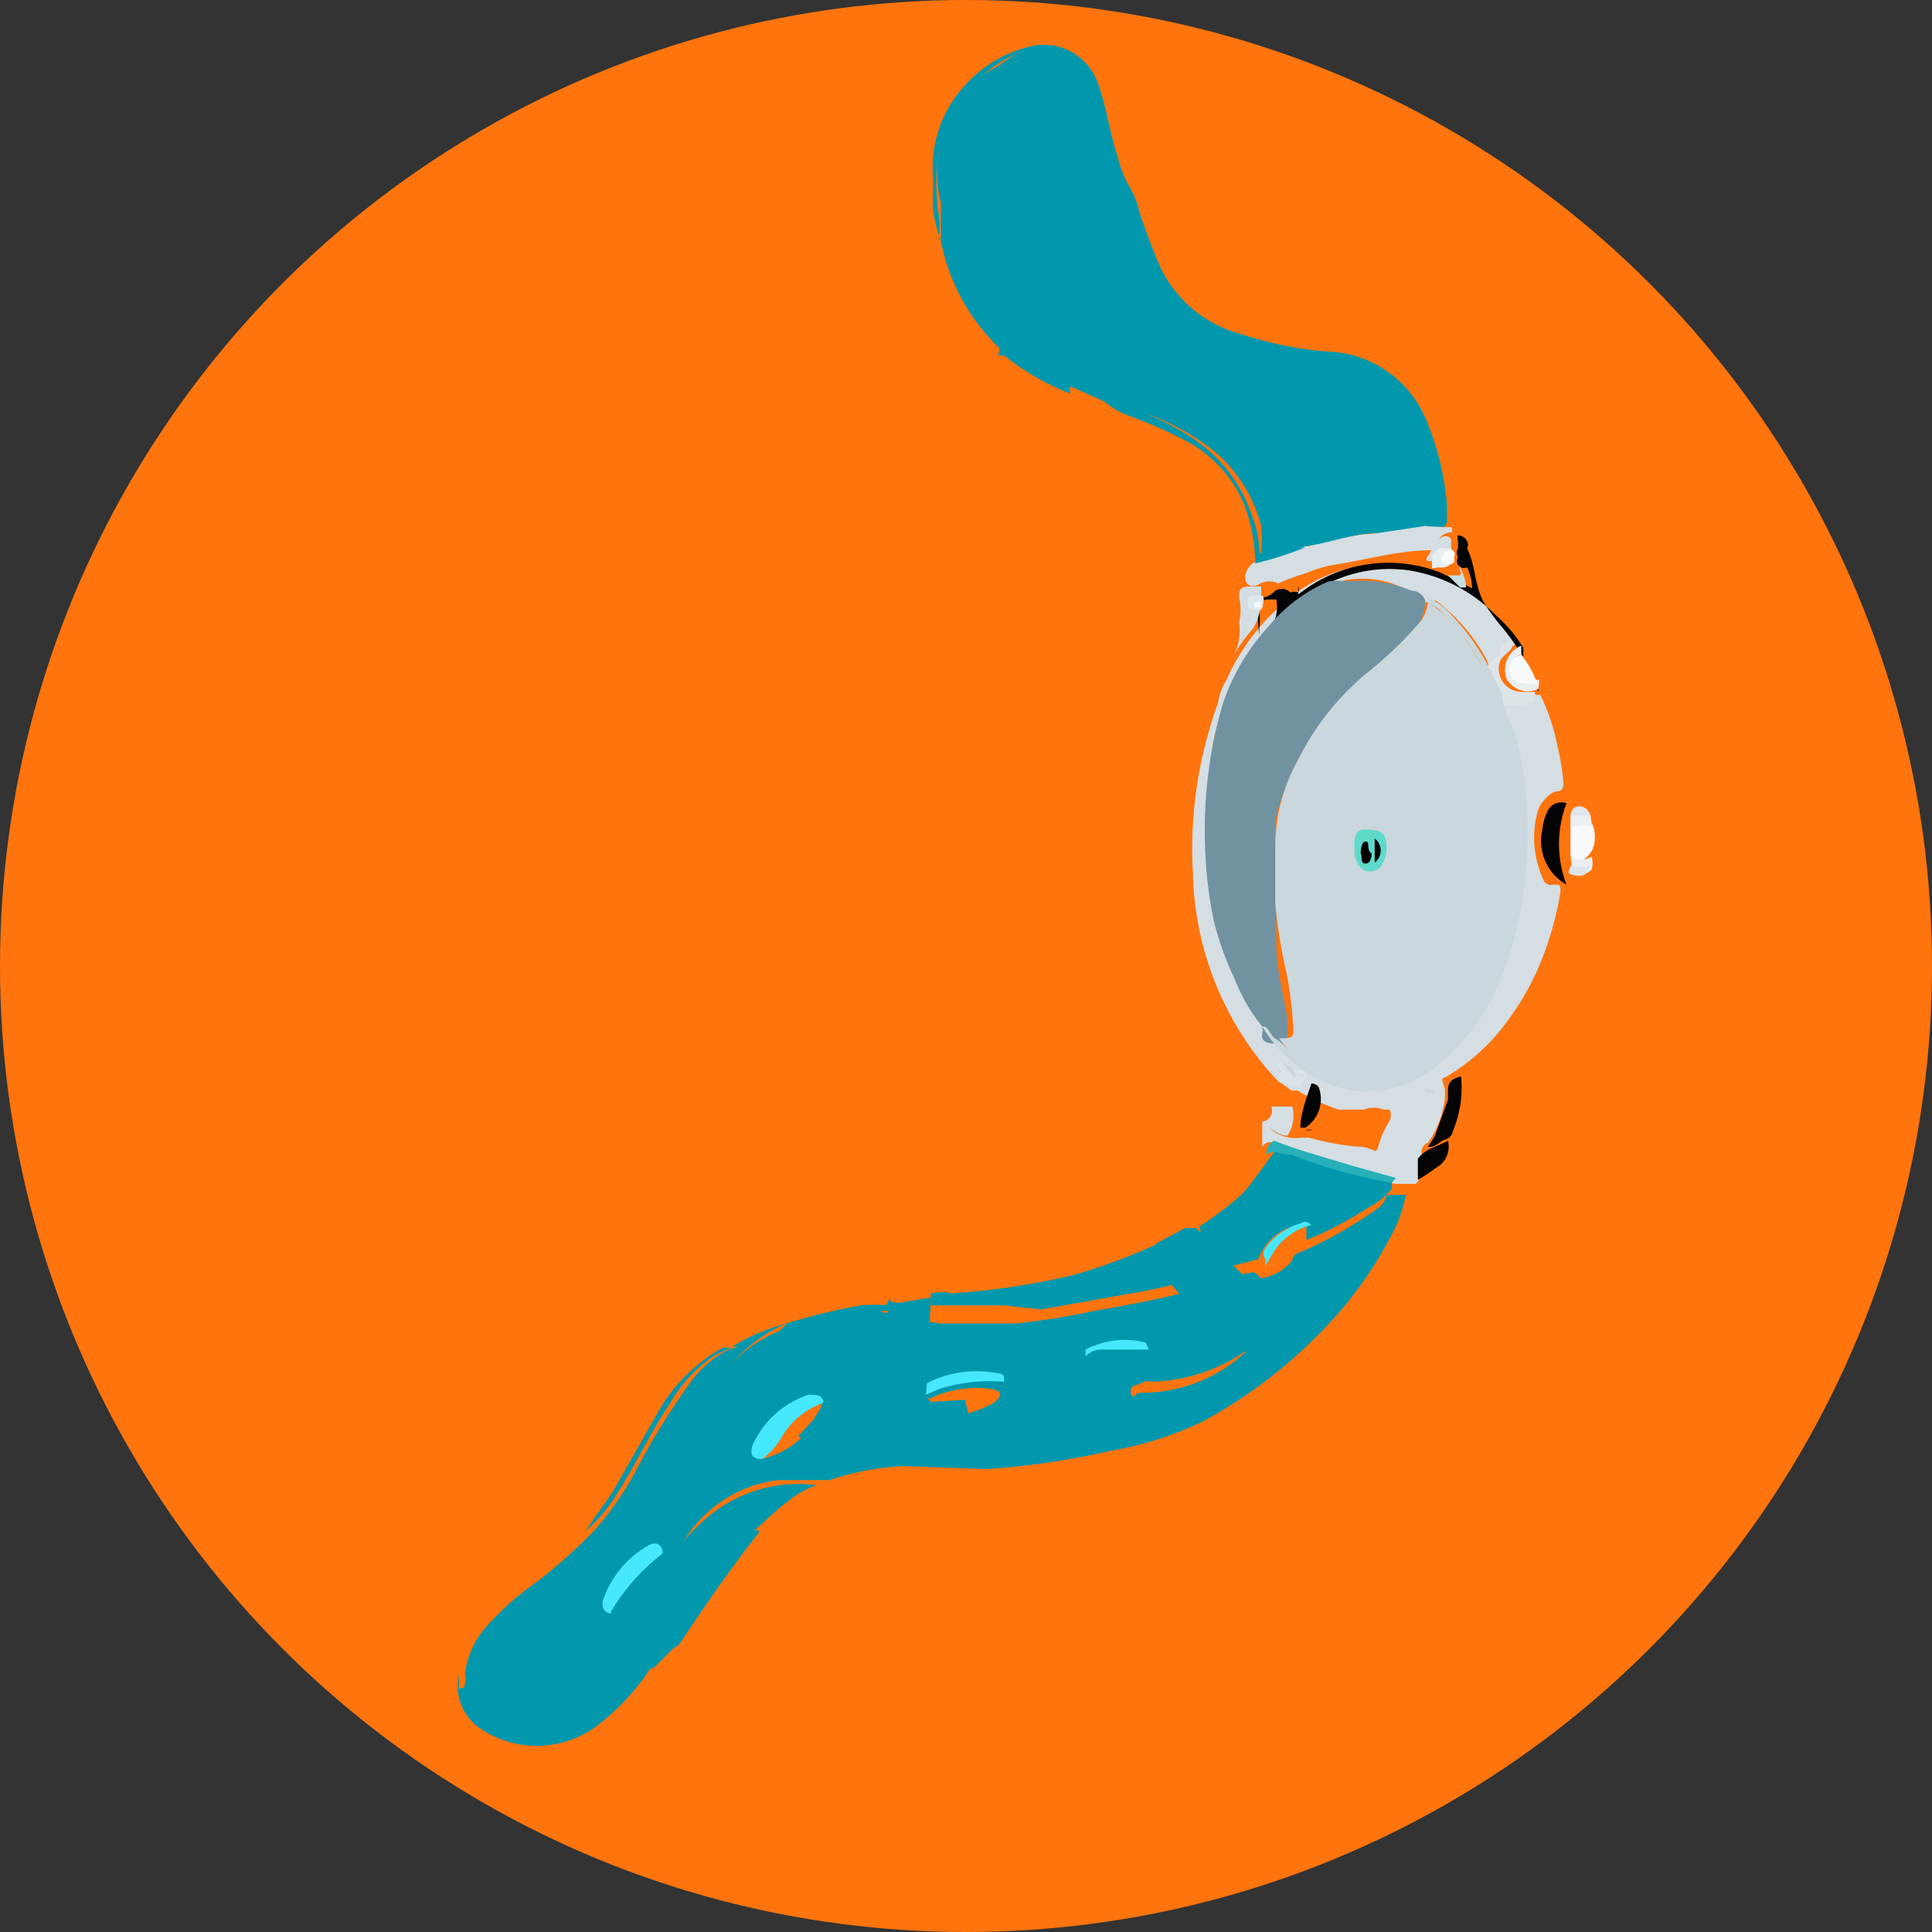 <svg xmlns="http://www.w3.org/2000/svg" width="19.24" height="19.24" viewBox="0 0 19.24 19.24">
  <rect x="0" y="0" width="19.24" height="19.24" fill="#333333" stroke="none"/>
  <defs>
    <style>
      .cls-1 {
        fill: #ff740d;
      }

      .cls-2 {
        fill: #0198ad;
      }

      .cls-3 {
        fill: #d4dee3;
      }

      .cls-4 {
        fill: #040404;
      }

      .cls-5 {
        fill: #dde4e8;
      }

      .cls-6 {
        fill: #f7f9fa;
      }

      .cls-7 {
        fill: #e9eef0;
      }

      .cls-8 {
        fill: #e9eef1;
      }

      .cls-9 {
        fill: #dde4e9;
      }

      .cls-10 {
        fill: #ebeff2;
      }

      .cls-11 {
        fill: #dfe6ea;
      }

      .cls-12 {
        fill: #d3dee3;
      }

      .cls-13 {
        fill: #dae3e7;
      }

      .cls-14 {
        fill: #27b0b9;
      }

      .cls-15 {
        fill: #dae4e8;
      }

      .cls-16 {
        fill: #45e8fe;
      }

      .cls-17 {
        fill: #45e8fd;
      }

      .cls-18 {
        fill: #7193a1;
      }

      .cls-19 {
        fill: #cad7dc;
      }

      .cls-20 {
        fill: #e7eef0;
      }

      .cls-21 {
        fill: #f8f9fa;
      }

      .cls-22 {
        fill: #c7dcdf;
      }

      .cls-23 {
        fill: #dee9eb;
      }

      .cls-24 {
        fill: #afdcda;
      }

      .cls-25 {
        fill: #fafbfc;
      }

      .cls-26 {
        fill: #5edacb;
      }

      .cls-27 {
        fill: #010202;
      }
    </style>
  </defs>
  <title>Risorsa 71</title>
  <g id="Livello_2" data-name="Livello 2">
    <g id="ICONE">
      <g id="time">
        <circle class="cls-1" cx="9.62" cy="9.62" r="9.62"/>
        <g>
          <path class="cls-2" d="M7.83,13.18A6.21,6.21,0,0,1,8.57,13a1.59,1.59,0,0,1,.29,0c0,.05-.06,0-.08.05s.16,0,.23,0v.15s0,.08,0,.13c0,.23,0,.47,0,.7a.56.56,0,0,1,0,.17s-.07,0-.11,0l-.36,0a1.07,1.07,0,0,0-.34,0H8.11c-.05,0,0-.05,0-.08A.58.58,0,0,0,8.18,14c0-.08-.06-.07-.12-.06a.77.77,0,0,0-.32.19.67.67,0,0,0-.21.27c0,.05,0,.12.05.13A.85.85,0,0,0,8,14.3s0-.06.09,0a.68.68,0,0,0,.44.18,2.25,2.25,0,0,0,.77,0,.49.49,0,0,0,.2-.08s.06,0,0-.07-.05,0-.08,0a.35.35,0,0,1-.21,0,.28.28,0,0,1,0-.22s.07,0,.11,0a1.09,1.09,0,0,0,.54-.12.2.2,0,0,0,.1-.09c0-.06-.06-.06-.1-.07a1.11,1.11,0,0,0-.54.07s-.08.06-.12,0,0-.28,0-.43a.92.92,0,0,1,0-.2.19.19,0,0,1,0-.09.23.23,0,0,1,.15,0c.26,0,.51,0,.77,0a7.78,7.78,0,0,0,.8-.13c.3-.05.6-.11.89-.18a.07.07,0,0,1,.08,0,1.74,1.74,0,0,0,.3.37.08.08,0,0,1,0,.06,2,2,0,0,1-.51.33l-.35.16s-.08,0-.07.08.06,0,.09,0a1.52,1.52,0,0,0,1.08-.43,1,1,0,0,0,.16-.2s0-.05,0-.08-.06,0-.09,0a.54.54,0,0,0-.1.06,0,0,0,0,1,0,0c-.07-.14-.17-.27-.25-.41a0,0,0,0,1,0-.05,1.23,1.23,0,0,1,.34-.09s0,0,.07.06a.49.49,0,0,0,.31-.18s0-.06.08-.08a4.1,4.1,0,0,0,.76-.43.22.22,0,0,0,.1-.14h0c.06,0,.14,0,.19,0a1.42,1.42,0,0,1-.17.45,4,4,0,0,1-.68.92,4.9,4.9,0,0,1-1.18.89,3.51,3.51,0,0,1-.92.29,7.81,7.81,0,0,1-1.23.18L9,14.6a2.74,2.74,0,0,0-.74.14l-.1,0c-.14,0-.28,0-.42,0a1.29,1.29,0,0,0-.95.64c-.15.25-.24.52-.37.78a4.22,4.22,0,0,0-.21.47s0,.1,0,.12.08,0,.11-.05l.12-.12s0-.06.09-.05a2.31,2.31,0,0,1-.59.66,1,1,0,0,1-1.19,0,.51.51,0,0,1-.18-.51s0,0,0,.07,0,.05,0,.06,0,0,.06,0a.94.94,0,0,0,.08-.14,1.68,1.68,0,0,1,.63-.75,4.44,4.44,0,0,0,.86-.81,6.13,6.13,0,0,0,.7-1,2.16,2.16,0,0,1,.49-.63,1.31,1.31,0,0,1,.36-.22S7.83,13.2,7.83,13.18Z"/>
          <path class="cls-2" d="M9.37,2.4a1.45,1.45,0,0,1-.08-.33l0-.12a1.5,1.5,0,0,0,0-.2A1.21,1.21,0,0,1,9.6.86a1.27,1.27,0,0,1,.63-.39.57.57,0,0,1,.7.35c.09.24.12.5.2.74a1.25,1.25,0,0,0,.1.27.88.88,0,0,1,.12.29c.06.18.13.37.21.55a1.24,1.24,0,0,0,.81.66,3.63,3.63,0,0,0,.84.17,1.1,1.1,0,0,1,1,.7,2.74,2.74,0,0,1,.2.83s0,.09,0,.14a.08.08,0,0,1-.06.09.33.33,0,0,1-.18,0s0,0,0,0a.19.19,0,0,1,.11,0l-.44-.1a1.11,1.11,0,0,1-.6-.4,5.59,5.59,0,0,0-.41-.44,1.39,1.39,0,0,0-.63-.34,4,4,0,0,0-1-.16h-.44c-.12,0-.12,0-.1.1A2.48,2.48,0,0,1,10,3.54l-.06,0h0a.31.31,0,0,0,0-.19,8.16,8.16,0,0,1-.19-.88,2.85,2.85,0,0,1,0-.78A1,1,0,0,1,10,1.11l.27-.28a.51.51,0,0,0,.13-.18c0-.09,0-.15-.12-.14l-.1,0a1.36,1.36,0,0,0-.83,1,2,2,0,0,0,0,.64.8.8,0,0,1,0,.22A0,0,0,0,1,9.37,2.4Z"/>
          <path class="cls-2" d="M7.83,13.18c.07,0,0,0,0,0a1.52,1.52,0,0,0-.45.3A2.17,2.17,0,0,0,7,14a6,6,0,0,1-.54.85,6,6,0,0,1-.71.78c-.18.15-.39.28-.56.44a1.57,1.57,0,0,0-.37.51l-.11.2s0,.07-.08.06,0,0,0-.08a.16.16,0,0,0,0-.09.87.87,0,0,1,.24-.5,2.82,2.82,0,0,1,.48-.42,5.31,5.31,0,0,0,.57-.51,3.19,3.19,0,0,0,.4-.57,7.19,7.19,0,0,1,.56-.91,1.06,1.06,0,0,1,.26-.25.59.59,0,0,1,.22-.1s-.06,0-.07,0A2.15,2.15,0,0,1,7.83,13.18Z"/>
          <path class="cls-2" d="M6.51,16.61c-.08,0-.11.12-.18.17s-.12.11-.18.08,0-.12,0-.17l.44-1A1.69,1.69,0,0,1,7,15.15a1.4,1.4,0,0,1,1.13-.36h0a.92.92,0,0,0-.27.15c-.11.08-.2.17-.3.26s0,0,0,.06c-.28.35-.53.72-.78,1.09a.12.12,0,0,1-.07.06Z"/>
          <path class="cls-3" d="M14.1,11.79c-.06,0-.13,0-.2,0a4.58,4.58,0,0,1-.72-.19l-.41-.13s-.06,0-.07-.05-.08-.07-.13,0,0,0,0,0,0-.17,0-.25a0,0,0,0,1,0,0,.11.11,0,0,0,.09-.15s0,0,0,0l.21,0h0a.36.36,0,0,1-.05.29c-.08,0-.12-.05-.17-.07a.39.39,0,0,0,.31.09l.08,0a2.44,2.44,0,0,0,.5.09c.1,0,.18.07.26.07s0,0,0,0h-.08s-.05,0,0-.05a.92.92,0,0,1,.12-.28.15.15,0,0,0,0-.11s0,0,0,0v0h-.06a.28.28,0,0,0-.2,0c-.07,0-.17,0-.25,0a2.15,2.15,0,0,1-.41-.19h0l-.06,0,0,0a1.27,1.27,0,0,0-.13-.09s0,0,0,0a3.12,3.12,0,0,1-.85-2.07s0,0,0,0A4.25,4.25,0,0,1,12.13,7a.56.56,0,0,1,.08-.22A2.17,2.17,0,0,1,12.79,6a1.47,1.47,0,0,1,1-.38,1.39,1.39,0,0,1,.83.27,2.19,2.19,0,0,1,.47.47s0,0,0,.06a.37.37,0,0,0-.2.26,0,0,0,0,1,0,0c-.06,0-.07-.08-.09-.12a1.83,1.83,0,0,0-.5-.58L14.2,6,14,5.87a.92.92,0,0,0-.61-.09,1.25,1.25,0,0,0-.72.45c-.08.09-.16.18-.23.28a2.46,2.46,0,0,0-.39,1.11,4.78,4.78,0,0,0,0,.91,2.77,2.77,0,0,0,.21,1,3.5,3.5,0,0,0,.32.62,1.33,1.33,0,0,0,.7.58,1,1,0,0,0,.85-.08,1.77,1.77,0,0,0,.64-.69,3.36,3.36,0,0,0,.39-1.33A4,4,0,0,0,15,7.22c0-.07-.05-.14-.07-.2s0-.07,0-.1a.12.12,0,0,1,.07,0,.43.43,0,0,0,.27,0h.07a2.08,2.08,0,0,1,.17.51,2.34,2.34,0,0,1,.06.38s0,.07-.06.07-.17.1-.2.21a1,1,0,0,0,.06.67.08.08,0,0,0,.1.05c.07,0,.07,0,.07.07a3.18,3.18,0,0,1-.2.71,2.68,2.68,0,0,1-.33.58,2,2,0,0,1-.62.56c-.06,0,0,.08,0,.13s0,0,0,.06a.94.94,0,0,1-.17.46h0a.1.1,0,0,0-.06.12c.05.08,0,.14,0,.21Z"/>
          <path class="cls-3" d="M14.38,5.25h.08s0,0,0,.05a0,0,0,0,1,0,0s-.09,0-.13.07,0,0,0,0h0s.07-.07.12,0a.44.44,0,0,1,0,.07.24.24,0,0,1,0,.09h0l0,0a.09.09,0,0,0-.14,0l-.06.06c-.1,0,0-.07,0-.11-.33,0-.66.1-1,.15a1.53,1.53,0,0,0-.25.08,2.08,2.08,0,0,0-.27.1.21.21,0,0,0-.18,0s-.08.06-.13,0,0-.2.12-.23a3.86,3.86,0,0,1,.39-.14l.1,0a4,4,0,0,1,.55-.12c.19,0,.37-.08.57-.08a.09.09,0,0,1,.06,0Z"/>
          <path class="cls-4" d="M14.52,5.55a.09.09,0,0,1,0-.09s0,0,0,0h0s0,0,0-.07a.1.1,0,0,1,0-.06v0s.06,0,.09.06a.07.07,0,0,1,0,.07c.09.18.07.38.18.56a2.15,2.15,0,0,0,.18.24,2.63,2.63,0,0,1,.35.57s0,0,0,.06a.08.08,0,0,1,0,0,2.65,2.65,0,0,0-.15-.28l0-.09s0,0,0-.07a1.41,1.41,0,0,0-.27-.32,1.56,1.56,0,0,0-.87-.45,1.37,1.37,0,0,0-1,.25,2.24,2.24,0,0,0-.78,1l0,.09s0,0,0-.05a3.28,3.28,0,0,1,.21-.41.59.59,0,0,1,.18-.28.4.4,0,0,0,.07-.31s0,0-.06,0-.11,0-.11.12a.68.68,0,0,1,0,.17s0,.06,0,.06a1.46,1.46,0,0,1,0-.37.17.17,0,0,0,.14-.05.12.12,0,0,1,.17,0,.12.12,0,0,1,.08,0,.08.08,0,0,1,0,0,.07.07,0,0,0,0-.06s0,0,0,0,0,0,0,.08a1.43,1.43,0,0,1,1.41-.22l.17.08.15.08a.49.49,0,0,0-.05-.21A.07.07,0,0,1,14.52,5.55Z"/>
          <path class="cls-4" d="M15.6,8a1.14,1.14,0,0,0,0,.81.5.5,0,0,1-.24-.55.52.52,0,0,1,.05-.18A.15.15,0,0,1,15.6,8Z"/>
          <path class="cls-4" d="M14.22,11.42s.05-.07.07-.11l.13-.36s0,0,0-.07,0-.13.13-.16a1.11,1.11,0,0,1-.08.54.11.11,0,0,1-.08.09C14.34,11.36,14.3,11.43,14.22,11.42Z"/>
          <path class="cls-5" d="M15.06,6.38l0,.05c0,.05-.09.09-.12.15a.23.23,0,0,0,.2.31c.05,0,.09,0,.14,0a.1.1,0,0,1,0,.09.47.47,0,0,1-.42,0s0,0,0,0-.07-.12-.07-.19,0-.2.15-.27A.12.12,0,0,1,15.06,6.38Z"/>
          <path class="cls-6" d="M15.64,8.53V8.21c.1,0,.15,0,.22,0a.36.36,0,0,1,0,.25C15.79,8.58,15.73,8.59,15.64,8.53Z"/>
          <path class="cls-4" d="M14.12,11.75l0-.21c.07-.1.19-.12.3-.18a.24.24,0,0,1-.12.27A1.81,1.81,0,0,1,14.12,11.75Z"/>
          <path class="cls-7" d="M15.32,6.86A.24.24,0,0,1,15,6.75a.26.26,0,0,1,.15-.32l0,.09,0,0c-.06,0-.1.09-.07.16a.18.18,0,0,0,.19.09h.06s0,0,0,0Z"/>
          <path class="cls-8" d="M15.64,8.53a.2.2,0,0,0,.21,0,.23.23,0,0,1,0,.13.13.13,0,0,1-.19,0Z"/>
          <path class="cls-9" d="M15.64,8.62a.24.24,0,0,0,.19,0,.18.18,0,0,1,0,0s0,.12-.13.1S15.64,8.67,15.64,8.62Z"/>
          <path class="cls-10" d="M15.86,8.24c-.06-.05-.14,0-.22,0V8.12a.16.16,0,0,1,.2,0S15.85,8.21,15.86,8.24Z"/>
          <path class="cls-11" d="M15.84,8.13a.6.6,0,0,0-.2,0h0s0-.11.1-.1A.12.12,0,0,1,15.84,8.13Z"/>
          <path class="cls-2" d="M14.18,5.24l-.47.07c-.24,0-.47.1-.71.13l-.36.11c-.06,0-.07,0-.08-.06a1.43,1.43,0,0,0,0-.25,1.45,1.45,0,0,0-.46-.74,2.33,2.33,0,0,0-.63-.36L11,4l-.31-.14s-.1,0-.07-.09.09,0,.14,0a4.85,4.85,0,0,1,1.55.2,1.64,1.64,0,0,1,.68.45,4,4,0,0,0,.56.57,1.38,1.38,0,0,0,.5.18,1,1,0,0,1,.26.08C14.29,5.24,14.23,5.21,14.18,5.24Z"/>
          <path class="cls-2" d="M9.37,2.4c0-.13,0-.25,0-.38A1.27,1.27,0,0,1,9.59.95,1,1,0,0,1,9.88.69c.13-.06.22-.18.38-.2a.19.19,0,0,1,.18,0c0,.06,0,.11,0,.17a1.51,1.51,0,0,1-.27.3,1.16,1.16,0,0,0-.38.66,2.94,2.94,0,0,0,0,.59A7.54,7.54,0,0,0,10,3.37s0,.11,0,.14A2,2,0,0,1,9.37,2.4Z"/>
          <path class="cls-2" d="M13.86,11.78s0,0,0,.06a.79.79,0,0,1-.24.19,3.72,3.72,0,0,1-.61.32s0-.09,0-.14-.09,0-.13,0a.54.54,0,0,0-.35.33l-.35.09h0a1.14,1.14,0,0,1-.23-.36s.06-.07.1-.1a2.29,2.29,0,0,0,.39-.36l.2-.27c.09-.12.09-.12.25-.06a9.16,9.16,0,0,0,.93.28S13.85,11.76,13.86,11.78Z"/>
          <path class="cls-2" d="M11,4a2.45,2.45,0,0,1,.9.38,1.49,1.49,0,0,1,.57.76,1,1,0,0,1,.07.33s0,.07.08.05A1.88,1.88,0,0,1,13,5.45a3.17,3.17,0,0,1-.5.16A1.66,1.66,0,0,0,12.38,5a1.27,1.27,0,0,0-.61-.63,4.33,4.33,0,0,0-.53-.23A.79.79,0,0,1,11,4Z"/>
          <path class="cls-12" d="M12.34,6.2a.55.55,0,0,0,0-.25c0-.07,0-.1.09-.11l.13,0c0,.15,0,.3-.09.43a1.45,1.45,0,0,0-.18.25s0,0,0,0A.54.54,0,0,0,12.34,6.2Z"/>
          <path class="cls-13" d="M12.9,10.66l0,0,.06,0h0c.05,0,.09.07,0,.11s0,0,0,0,0,0,0,.05l0,0c-.08,0-.16,0-.22-.06v-.19h0s0,0,0,0,0,0,0,0A.45.45,0,0,1,12.9,10.66Z"/>
          <path class="cls-14" d="M13.86,11.78a5.36,5.36,0,0,1-1-.28c-.1,0-.18-.06-.25,0,0,0,0-.11.08-.14.25.1.52.17.78.25l.43.12Z"/>
          <path class="cls-2" d="M11.95,12.26a.09.09,0,0,1,0-.05,3.5,3.5,0,0,0,.51-.4,1.33,1.33,0,0,1-.36.36S12,12.22,11.95,12.26Z"/>
          <path class="cls-15" d="M12.74,10.68h0c0-.05,0-.1,0-.14l0,0a0,0,0,0,1,0,0l0,0S12.76,10.65,12.74,10.68Z"/>
          <path class="cls-2" d="M7.2,13.42s.06,0,.09,0l-.16.07a1.4,1.4,0,0,0-.46.49c-.19.28-.33.59-.51.87a1.61,1.61,0,0,1-.33.4c.1-.16.22-.3.31-.46l.42-.74A1.68,1.68,0,0,1,7.2,13.42Z"/>
          <path class="cls-2" d="M9,13.06a2.2,2.2,0,0,0-.34,0c0-.08.14,0,.18-.09s0,0,.06,0S9,13,9,13.06Z"/>
          <path class="cls-2" d="M9.27,13s0-.08,0-.12a.47.47,0,0,1,.21,0,7.39,7.39,0,0,0,1.2-.18,5.8,5.8,0,0,0,.84-.31s.09-.06.14,0l.24.34a4.65,4.65,0,0,1-.69.16l-.84.15L10,13Z"/>
          <path class="cls-2" d="M12.27,13.17c.05,0,.07.05.12.07s.08,0,.12,0,0-.07,0-.11v0A.18.18,0,0,1,12.7,13c.06,0,0,.06,0,.1a1.19,1.19,0,0,1-.35.39,1.7,1.7,0,0,1-.74.26.82.82,0,0,1-.23,0,.09.09,0,0,1-.09,0s0-.06.05-.08l.05,0A4.2,4.2,0,0,0,12.27,13.17Z"/>
          <path class="cls-16" d="M7.59,14.53c-.1,0-.13-.05-.09-.15a.93.93,0,0,1,.55-.49c.1,0,.14,0,.15.08a.08.08,0,0,1,0,0,.78.78,0,0,0-.42.35A.72.72,0,0,1,7.59,14.53Z"/>
          <path class="cls-16" d="M6.08,16.07C6,16.05,6,16,6,15.95a1,1,0,0,1,.44-.55c.11-.07.16,0,.16.07a2.06,2.06,0,0,0-.51.57Z"/>
          <path class="cls-16" d="M10,13.76a1.72,1.72,0,0,0-.64.07l-.14.06a.1.1,0,0,1,0-.11,1.08,1.08,0,0,1,.68-.11C10,13.68,10,13.69,10,13.76Z"/>
          <path class="cls-16" d="M13.06,12.2a.62.62,0,0,0-.39.29l-.07.12s0,0,0-.07a.1.1,0,0,1,0-.11.68.68,0,0,1,.36-.25S13,12.14,13.06,12.2Z"/>
          <path class="cls-17" d="M11.44,13.44c-.16,0-.33,0-.49,0a.21.21,0,0,0-.14.07s0,0,0-.07a.84.84,0,0,1,.6-.07Z"/>
          <path class="cls-18" d="M12.56,10.21a1.74,1.74,0,0,1-.26-.45,3.21,3.21,0,0,1-.21-.58A4.21,4.21,0,0,1,12,8.4,4.47,4.47,0,0,1,12.18,7a2.16,2.16,0,0,1,.46-.77,1.58,1.58,0,0,1,.59-.44.67.67,0,0,1,.19,0,1.29,1.29,0,0,1,.63.09s.1,0,.14.09a.09.09,0,0,1,0,.06.58.58,0,0,1-.21.37c-.17.19-.39.34-.57.52a2.58,2.58,0,0,0-.7,1.21,1.22,1.22,0,0,0,0,.33c0,.3,0,.61,0,.91s.07.51.11.77a.69.69,0,0,1,0,.14c0,.1,0,.13-.16.11S12.61,10.26,12.56,10.21Z"/>
          <path class="cls-19" d="M14.22,6l0-.05a.68.68,0,0,1,.24.18,2.26,2.26,0,0,1,.39.56l.11.23c0,.14.09.27.13.41a3.26,3.26,0,0,1,.12.8,4.23,4.23,0,0,1-.07.95,3.46,3.46,0,0,1-.26.81,2,2,0,0,1-.52.68,1.12,1.12,0,0,1-.8.3,1.14,1.14,0,0,1-.64-.26,1.23,1.23,0,0,1-.35-.39c.07,0,.08.1.14.13s.16.16.26.23a1,1,0,0,0,1.36-.06,2.17,2.17,0,0,0,.55-.83A3.71,3.71,0,0,0,15.12,8a3.45,3.45,0,0,0-.33-1.3,2,2,0,0,0-.47-.64Z"/>
          <path class="cls-19" d="M12.76,10.59v0s.11,0,.14.11S12.81,10.61,12.76,10.59Z"/>
          <path class="cls-19" d="M14.2,10.87s0-.05.09,0A.09.09,0,0,1,14.2,10.87Z"/>
          <path class="cls-4" d="M13,11.25h0s.08,0,.07,0A.1.1,0,0,1,13,11.25Z"/>
          <path class="cls-19" d="M13.95,11h0l0,0H14S13.95,11,13.95,11Z"/>
          <path class="cls-19" d="M13,10.71s-.06,0-.06,0A.06.06,0,0,1,13,10.71Z"/>
          <path class="cls-20" d="M14.26,5.66s0-.07,0-.11a.12.12,0,0,1,.11-.09c.08,0,.12,0,.11.09s-.05,0-.08,0a0,0,0,0,0,0,0,0,0,0,0,0,0,0,0,0,0,0,0,.06,0s0,0,0-.06h0s0,0,0,0,0,0,0,.07-.05.1-.14.09A.45.45,0,0,1,14.26,5.66Z"/>
          <path class="cls-21" d="M15.31,6.81c-.15,0-.29,0-.28-.16a.16.16,0,0,1,.12-.13A1,1,0,0,1,15.31,6.81Z"/>
          <path class="cls-22" d="M14.42,5.73s.07,0,.11,0,0-.06,0-.09,0,0,0,0a.42.42,0,0,1,.07.21s0,0,0,0,0,0-.06,0Z"/>
          <path class="cls-23" d="M12.5,6.07c-.06,0-.07,0-.07-.07s0-.07.08-.07.08,0,.07.08S12.55,6.08,12.5,6.07Z"/>
          <path class="cls-24" d="M12.74,10.68l0-.05s0,0,0,0S12.76,10.69,12.74,10.68Z"/>
          <path class="cls-3" d="M13,10.86s0,0,0,0,0,0-.05,0Z"/>
          <path class="cls-19" d="M14.22,6a1.15,1.15,0,0,1,.37.36,3,3,0,0,1,.5,1.25,3.75,3.75,0,0,1,.05,1,3.15,3.15,0,0,1-.56,1.7,1.5,1.5,0,0,1-.52.46A1,1,0,0,1,13,10.6a.92.92,0,0,1-.26-.26c.11,0,.14,0,.14-.08a4,4,0,0,0-.06-.53A5.61,5.61,0,0,1,12.7,9c0-.19,0-.38,0-.56a1.77,1.77,0,0,1,.22-.86,2.66,2.66,0,0,1,.72-.9,3.88,3.88,0,0,0,.47-.45A.39.39,0,0,0,14.22,6Z"/>
          <path class="cls-4" d="M13,11.23h-.05c0-.14.06-.29.11-.44,0,0,.07,0,.08.06A.34.34,0,0,1,13,11.23Z"/>
          <path class="cls-25" d="M14.48,5.55a.17.17,0,0,1,0,.05.07.07,0,0,1-.1,0s-.07,0,0-.09a.07.07,0,0,1,.11,0l0,0Z"/>
          <path class="cls-6" d="M12.5,6a.06.06,0,0,1,.06,0s0,0,0,.05a0,0,0,0,1-.06,0S12.48,6,12.5,6Z"/>
          <path class="cls-26" d="M13.49,8.45a.21.21,0,0,1,0-.08s0-.12.11-.11.17,0,.2.1a.34.34,0,0,1-.05.27.14.14,0,0,1-.21,0A.26.26,0,0,1,13.49,8.45Z"/>
          <path class="cls-27" d="M13.55,8.5s0,0,0,0,0-.12.05-.12,0,.08.06.12,0,0,0,0,0,.1-.06.1S13.57,8.52,13.55,8.5Z"/>
          <path class="cls-27" d="M13.69,8.59V8.35A.15.15,0,0,1,13.69,8.59Z"/>
          <polygon class="cls-2" points="9.27 12.92 8.86 12.99 8.67 13.94 8.1 14.14 7.95 14.3 8.27 14.6 9.73 14.44 9.61 13.94 9.27 13.96 9.22 13.91 9.23 13.78 9.27 12.92"/>
          <path class="cls-2" d="M11.52,12.38l.28-.15.11,0,1,1-.64.29-.83-1Z"/>
        </g>
      </g>
    </g>
  </g>
</svg>
